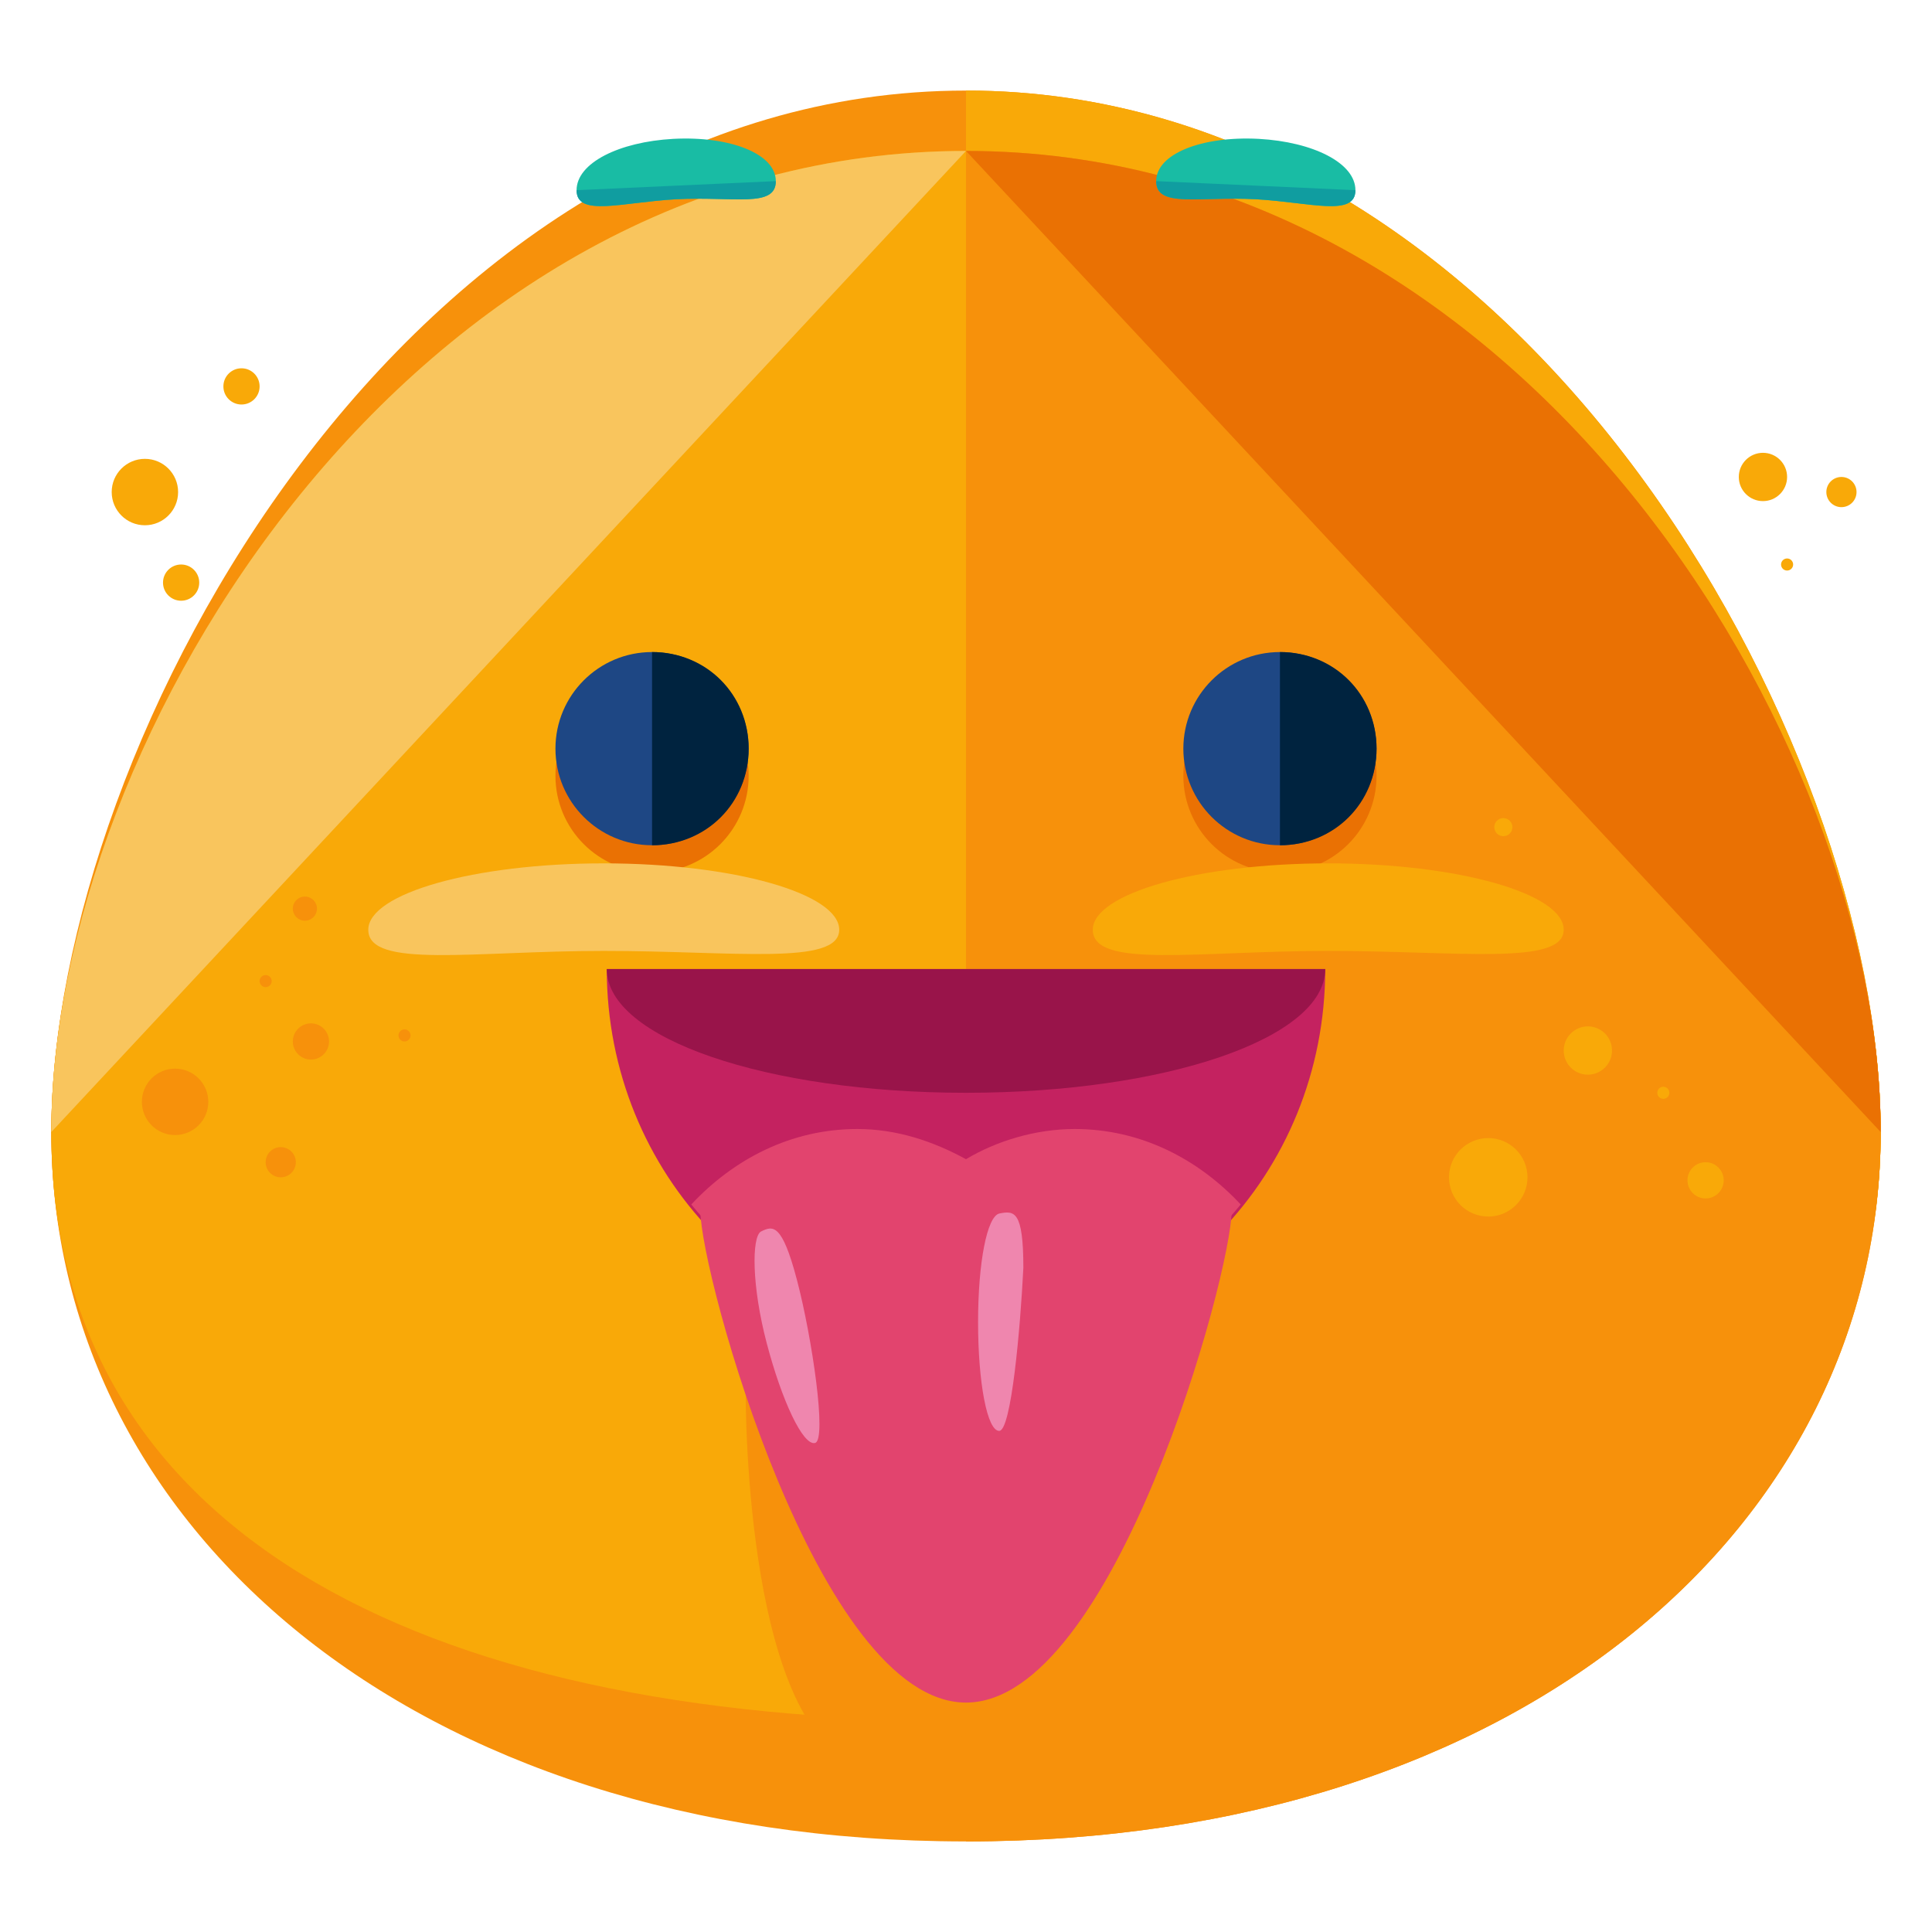 <?xml version="1.0" encoding="utf-8"?>
<!-- Generator: Adobe Illustrator 16.0.0, SVG Export Plug-In . SVG Version: 6.00 Build 0)  -->
<!DOCTYPE svg PUBLIC "-//W3C//DTD SVG 1.1//EN" "http://www.w3.org/Graphics/SVG/1.1/DTD/svg11.dtd">
<svg version="1.1" id="Layer_1" xmlns="http://www.w3.org/2000/svg" xmlns:xlink="http://www.w3.org/1999/xlink" x="0px" y="0px"
	 width="64px" height="64px" viewBox="0 0 64 64" enable-background="new 0 0 64 64" xml:space="preserve">
<g>
	<g>
		<path fill="#F7910B" d="M62.3,37.5C62.3,50.5,50.4,61,32,61C13.6,61,1.7,50.5,1.7,37.5S13.6,5,32,5C50.4,5,62.3,24.5,62.3,37.5z"
			/>
	</g>
	<g>
		<path fill="#F7910B" d="M62.3,37.5C62.3,50.5,50.4,57,32,57C13.6,57,1.7,50.5,1.7,37.5S13.6,3,32,3C50.4,3,62.3,24.5,62.3,37.5z"
			/>
	</g>
	<g>
		<path fill="#F9A908" d="M32,3c18.4,0,30.3,21.5,30.3,34.5S50.4,57,32,57"/>
	</g>
	<g>
		<path fill="#F9A908" d="M62.3,37.5C62.3,50.5,50.4,57,32,57C13.6,57,1.7,50.5,1.7,37.5S13.6,5,32,5C50.4,5,62.3,24.5,62.3,37.5z"
			/>
	</g>
	<g>
		<path fill="#F9C55D" d="M1.7,37.5C1.7,24.5,13.6,5,32,5"/>
	</g>
	<g>
		<path fill="#F7910B" d="M32,5c18.4,0,30.3,19.5,30.3,32.5S50.4,61,32,61"/>
	</g>
	<g>
		<path fill="#EA7103" d="M32,5c18.4,0,30.3,19.5,30.3,32.5"/>
	</g>
	<g>
		<g>
			<circle fill="#EA7103" cx="21.6" cy="25.7" r="3.2"/>
		</g>
		<g>
			<circle fill="#EA7103" cx="42.4" cy="25.7" r="3.2"/>
		</g>
		<g>
			<circle fill="#1E4784" cx="21.6" cy="24.8" r="3.2"/>
		</g>
		<g>
			<path fill="#00233F" d="M21.6,21.6c1.8,0,3.2,1.4,3.2,3.2s-1.4,3.2-3.2,3.2"/>
		</g>
		<g>
			<circle fill="#1E4784" cx="42.4" cy="24.8" r="3.2"/>
		</g>
		<g>
			<path fill="#00233F" d="M42.4,21.6c1.8,0,3.2,1.4,3.2,3.2s-1.4,3.2-3.2,3.2"/>
		</g>
	</g>
	<g>
		<g>
			<g>
				<g>
					<g>
						<g>
							<path fill="#19BCA4" d="M25.7,6c0,0.9-1.4,0.5-3.3,0.6c-1.8,0.1-3.3,0.6-3.3-0.3c0-0.9,1.4-1.6,3.2-1.7
								C24.2,4.5,25.7,5.1,25.7,6z"/>
						</g>
					</g>
				</g>
			</g>
			<g>
				<g>
					<g>
						<g>
							<path fill="#19BCA4" d="M38.3,6c0,0.9,1.4,0.5,3.3,0.6c1.8,0.1,3.3,0.6,3.3-0.3c0-0.9-1.4-1.6-3.2-1.7
								C39.8,4.5,38.3,5.1,38.3,6z"/>
						</g>
					</g>
				</g>
			</g>
		</g>
		<g>
			<g>
				<g>
					<g>
						<g>
							<path fill="#109DA0" d="M25.7,6c0,0.9-1.4,0.5-3.3,0.6c-1.8,0.1-3.3,0.6-3.3-0.3"/>
						</g>
					</g>
				</g>
			</g>
			<g>
				<g>
					<g>
						<g>
							<path fill="#109DA0" d="M38.3,6c0,0.9,1.4,0.5,3.3,0.6c1.8,0.1,3.3,0.6,3.3-0.3"/>
						</g>
					</g>
				</g>
			</g>
		</g>
	</g>
	<g>
		<g>
			<path fill="#F9C55D" d="M27.8,30.8c0,1.2-3.5,0.7-7.8,0.7c-4.3,0-7.8,0.6-7.8-0.7c0-1.2,3.5-2.2,7.8-2.2
				C24.3,28.6,27.8,29.6,27.8,30.8z"/>
		</g>
		<g>
			<path fill="#F9A908" d="M51.8,30.8c0,1.2-3.5,0.7-7.8,0.7s-7.8,0.6-7.8-0.7c0-1.2,3.5-2.2,7.8-2.2S51.8,29.6,51.8,30.8z"/>
		</g>
	</g>
	<g>
		<circle fill="#F7910B" cx="10.3" cy="34.5" r="0.6"/>
	</g>
	<g>
		<circle fill="#F7910B" cx="5.8" cy="36.5" r="1.1"/>
	</g>
	<g>
		<circle fill="#F7910B" cx="8.8" cy="32.5" r="0.2"/>
	</g>
	<g>
		<circle fill="#F7910B" cx="13.4" cy="34.3" r="0.2"/>
	</g>
	<g>
		<circle fill="#F9A908" cx="52.6" cy="34.8" r="0.8"/>
	</g>
	<g>
		<circle fill="#F9A908" cx="55.1" cy="36.2" r="0.2"/>
	</g>
	<g>
		<circle fill="#F9A908" cx="49.8" cy="27.4" r="0.3"/>
	</g>
	<g>
		<circle fill="#F9A908" cx="49.3" cy="39" r="1.3"/>
	</g>
	<g>
		<circle fill="#F9A908" cx="56.5" cy="39.1" r="0.6"/>
	</g>
	<g>
		<circle fill="#F7910B" cx="9.3" cy="38.5" r="0.5"/>
	</g>
	<g>
		<circle fill="#F7910B" cx="10.1" cy="30.1" r="0.4"/>
	</g>
	<g>
		<circle fill="#F9A908" cx="4.8" cy="16.3" r="1.1"/>
	</g>
	<g>
		<circle fill="#F9A908" cx="8" cy="12.8" r="0.6"/>
	</g>
	<g>
		<circle fill="#F9A908" cx="59.2" cy="18.7" r="0.2"/>
	</g>
	<g>
		<circle fill="#F9A908" cx="58.4" cy="15.8" r="0.8"/>
	</g>
	<g>
		<circle fill="#F9A908" cx="61" cy="16.3" r="0.5"/>
	</g>
	<g>
		<circle fill="#F9A908" cx="6" cy="19.3" r="0.6"/>
	</g>
	<g>
		<g>
			<g>
				<path fill="#F7910B" d="M39.4,46c0,2.6-6.1,12.6-10.2,12.6c-4.1,0-4.5-10-4.5-12.6"/>
			</g>
			<g>
				<path fill="#C42260" d="M43.9,32.1c0,6.8-5.3,12.3-11.9,12.3c-6.6,0-11.9-5.5-11.9-12.3"/>
			</g>
			<g>
				<path fill="#99144A" d="M43.9,32.1c0,2.3-5.3,4.1-11.9,4.1c-6.6,0-11.9-1.8-11.9-4.1"/>
			</g>
			<g>
				<path fill="#E2446E" d="M32,44.3c3.7,0,6.9-1.7,9.1-4.4c-1.4-1.5-3.3-2.5-5.5-2.5c-1.3,0-2.6,0.4-3.6,1c-1.1-0.6-2.3-1-3.6-1
					c-2.2,0-4.1,1-5.5,2.5C25.1,42.6,28.3,44.3,32,44.3z"/>
			</g>
		</g>
		<g>
			<path fill="#E2446E" d="M40.8,40.1c0,2.1-3.9,16.3-8.8,16.3s-8.8-14.2-8.8-16.3c0-2.1,3.9-0.6,8.8-0.6S40.8,38,40.8,40.1z"/>
		</g>
		<g>
			<path fill="#EF86AE" d="M27,47.8c-0.4,0.1-1.1-1.4-1.6-3.3c-0.5-1.9-0.5-3.5-0.2-3.7c0.4-0.2,0.7-0.3,1.2,1.6
				C26.9,44.3,27.4,47.7,27,47.8z"/>
		</g>
		<g>
			<path fill="#EF86AE" d="M33.1,47.4c-0.4,0-0.7-1.6-0.7-3.6c0-2,0.3-3.5,0.7-3.6c0.5-0.1,0.8-0.1,0.8,1.8
				C33.8,44,33.5,47.4,33.1,47.4z"/>
		</g>
	</g>
</g>
</svg>
